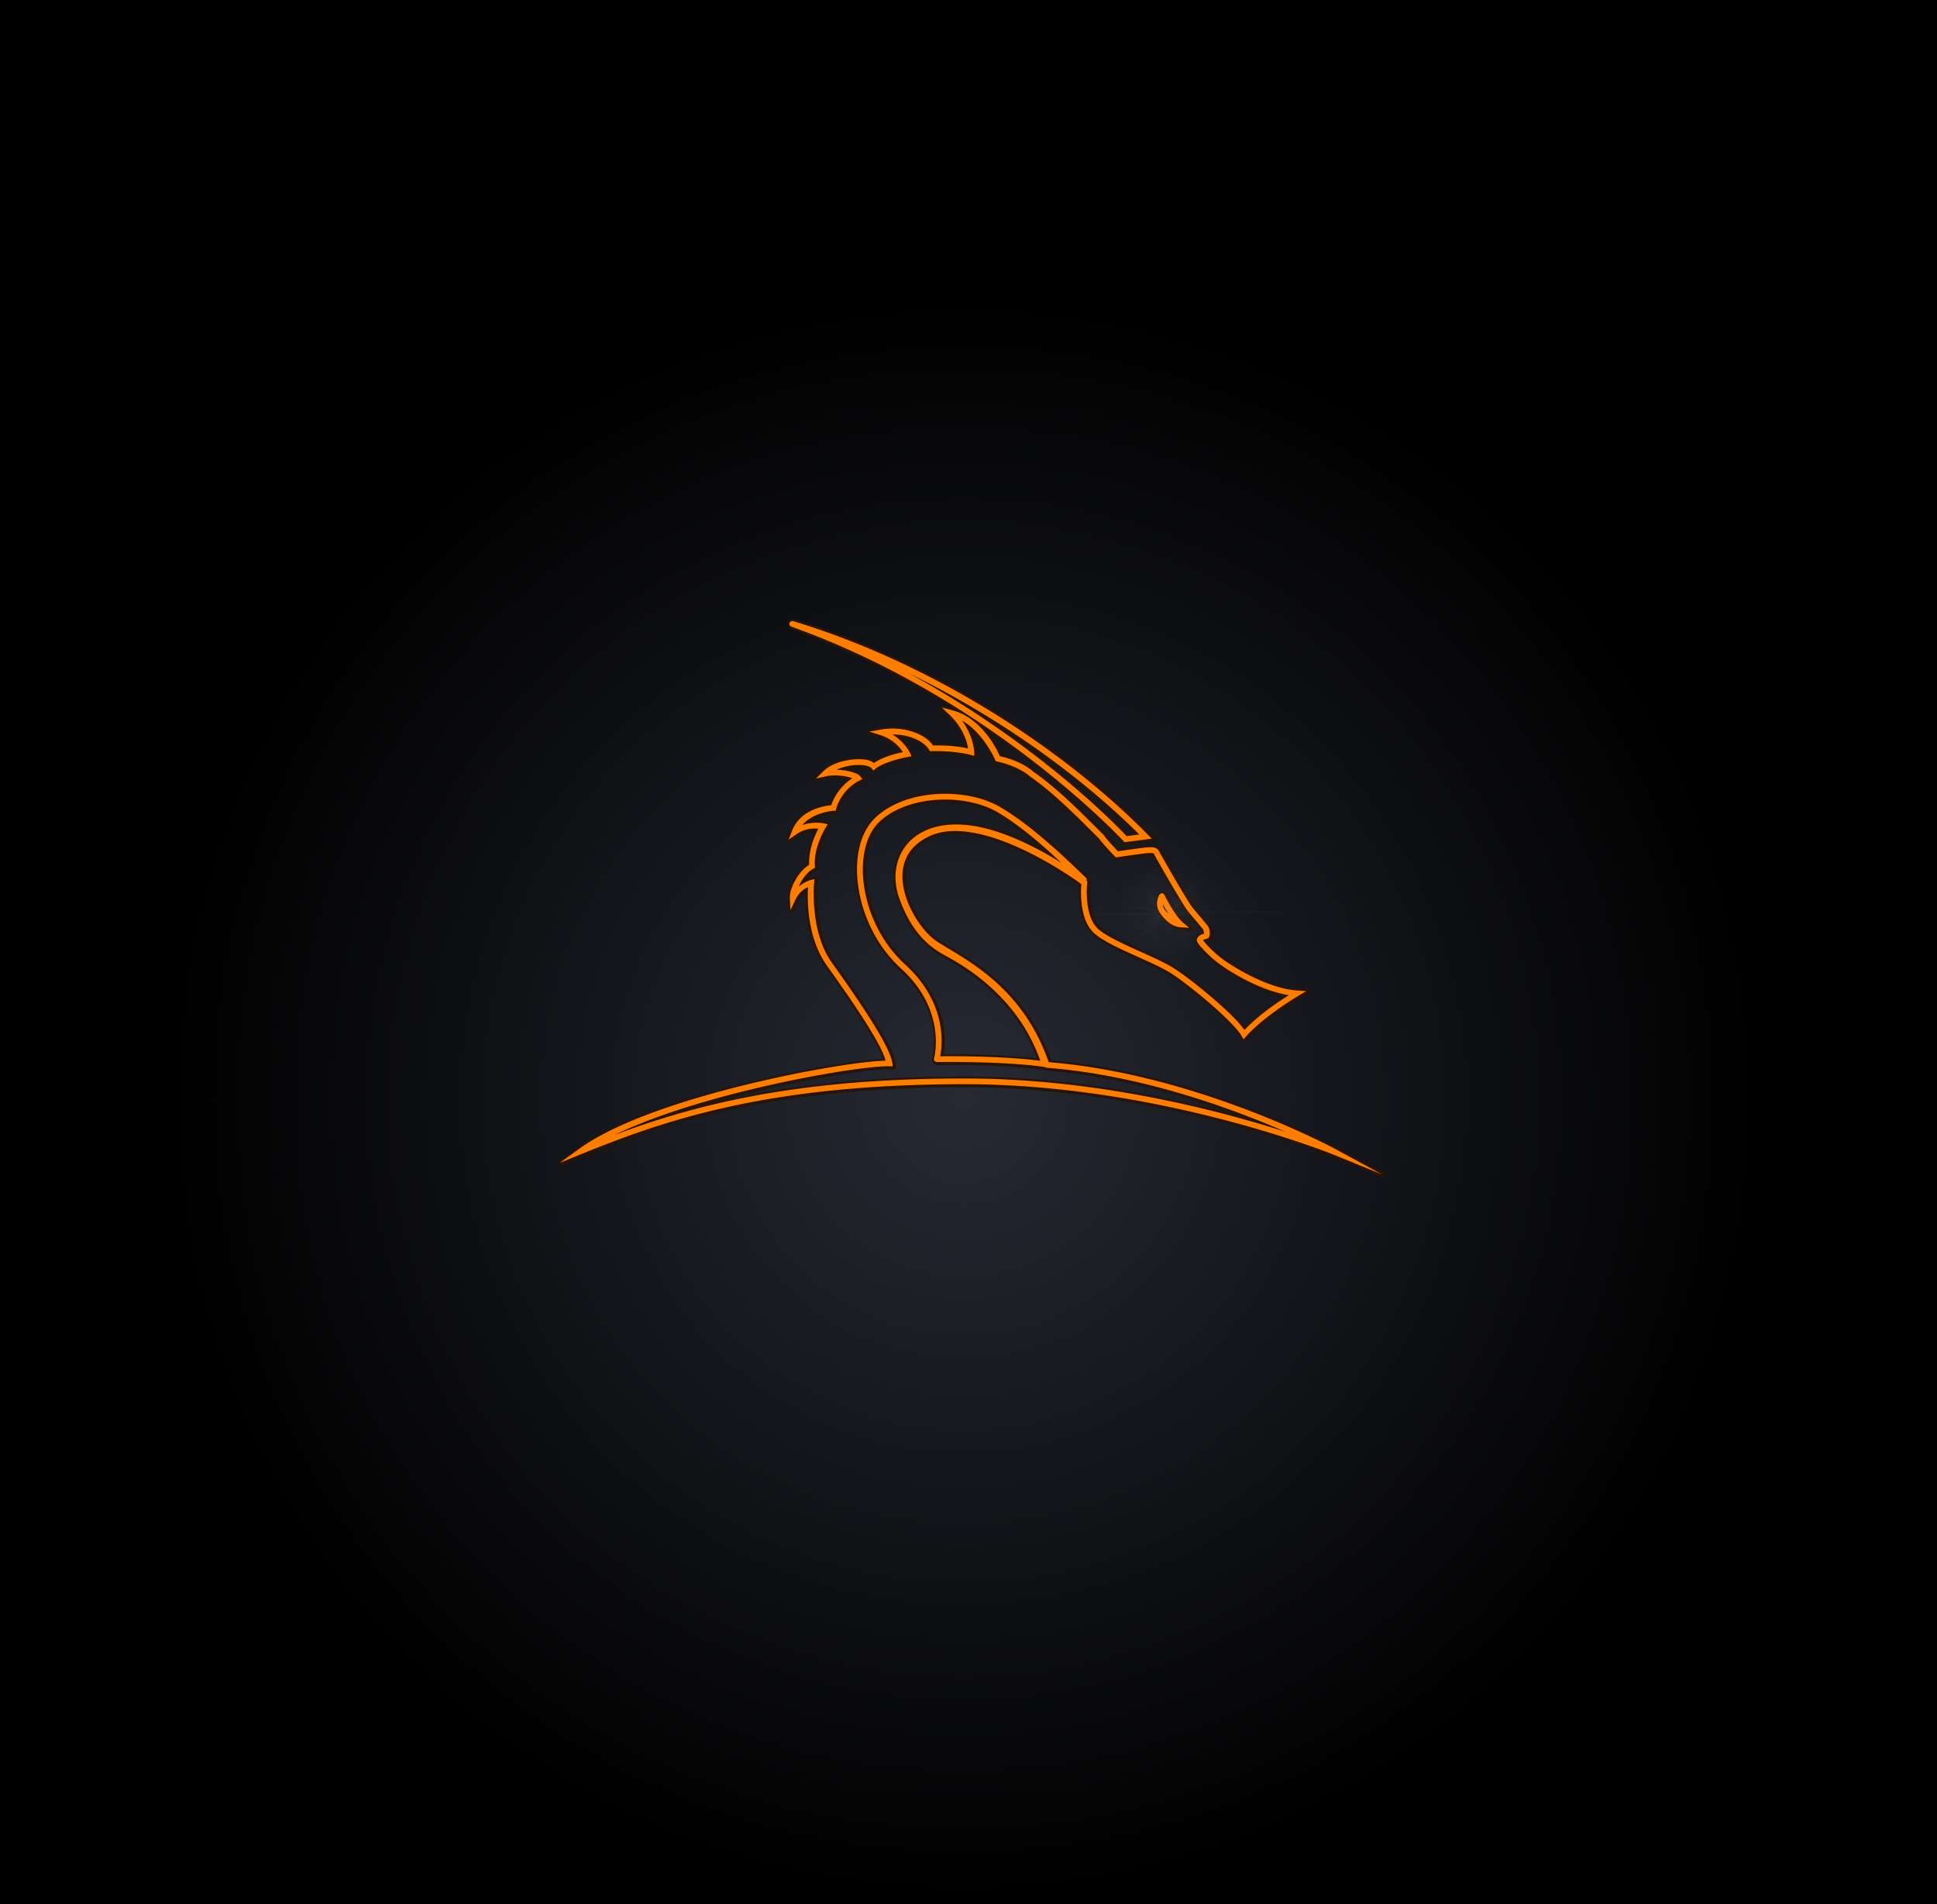 <?xml version="1.0" encoding="UTF-8" standalone="no"?>
<svg
   width="3905.491"
   height="3840"
   version="1.1"
   viewBox="0 0 1033.328 1016"
   id="svg279"
   xml:space="preserve"
   xmlns:xlink="http://www.w3.org/1999/xlink"
   xmlns="http://www.w3.org/2000/svg"
   xmlns:svg="http://www.w3.org/2000/svg"><defs
     id="defs261"><filter
       id="b"
       x="-0.01"
       y="-0.014"
       width="1.021"
       height="1.028"
       color-interpolation-filters="sRGB"><feGaussianBlur
         stdDeviation="6.368"
         id="feGaussianBlur242" /></filter><radialGradient
       id="c"
       cx="-510.25"
       cy="215.294"
       r="508"
       gradientTransform="matrix(0,0.834,-0.838,-5.8654232e-6,738.022,706.567)"
       gradientUnits="userSpaceOnUse"
       fx="-510.25"
       fy="215.294"><stop
         stop-color="#16171c"
         offset="0"
         id="stop245"
         style="stop-color:#272a34;stop-opacity:1" /><stop
         offset="1"
         id="stop247" /></radialGradient><filter
       id="f"
       x="-0.084"
       y="-0.097"
       width="1.167"
       height="1.193"
       color-interpolation-filters="sRGB"><feGaussianBlur
         stdDeviation="2.178"
         id="feGaussianBlur250" /></filter><filter
       id="e"
       x="-0.041"
       y="-0.027"
       width="1.082"
       height="1.054"
       color-interpolation-filters="sRGB"><feGaussianBlur
         stdDeviation="1.507"
         id="feGaussianBlur253" /></filter><radialGradient
       id="d"
       cx="593.1"
       cy="261.72"
       r="23.186"
       gradientTransform="matrix(1.154,0,0,1.154,-62.605,183.58)"
       gradientUnits="userSpaceOnUse"><stop
         stop-color="#fff"
         stop-opacity=".4"
         offset="0"
         id="stop256" /><stop
         stop-color="#fff"
         stop-opacity="0"
         offset="1"
         id="stop258" /></radialGradient><clipPath
       clipPathUnits="userSpaceOnUse"
       id="clipPath48"><path
         d="M 0,120 H 212.4 V 0 H 0 Z"
         id="path46" /></clipPath><clipPath
       clipPathUnits="userSpaceOnUse"
       id="clipPath1969"><g
         id="g1973"><path
           d="M 279.023,235.315 H 568.95 V 399.116 H 279.023 Z"
           id="path1971"
           style="stroke-width:1.365" /></g></clipPath><clipPath
       clipPathUnits="userSpaceOnUse"
       id="clipPath1975"><g
         id="g1979"><path
           d="M 279.023,235.315 H 568.95 V 399.116 H 279.023 Z"
           id="path1977"
           style="stroke-width:1.365" /></g></clipPath><clipPath
       clipPathUnits="userSpaceOnUse"
       id="clipPath1981"><g
         id="g1985"><path
           d="M 279.023,235.315 H 568.95 V 399.116 H 279.023 Z"
           id="path1983"
           style="stroke-width:1.365" /></g></clipPath><clipPath
       clipPathUnits="userSpaceOnUse"
       id="clipPath1987"><g
         id="g1991"><path
           d="M 279.023,235.315 H 568.95 V 399.116 H 279.023 Z"
           id="path1989"
           style="stroke-width:1.365" /></g></clipPath><clipPath
       clipPathUnits="userSpaceOnUse"
       id="clipPath48-3"><path
         d="M 0,120 H 212.4 V 0 H 0 Z"
         id="path46-6" /></clipPath><clipPath
       clipPathUnits="userSpaceOnUse"
       id="clipPath48-6"><path
         d="M 0,120 H 212.4 V 0 H 0 Z"
         id="path46-2" /></clipPath><clipPath
       clipPathUnits="userSpaceOnUse"
       id="clipPath12707"><g
         id="g12711"><path
           d="M 867.658,70.204 H 1591.089 V 478.922 H 867.658 Z"
           id="path12709"
           style="stroke-width:3.406" /></g></clipPath><clipPath
       clipPathUnits="userSpaceOnUse"
       id="clipPath12713"><g
         id="g12717"><path
           d="M 867.658,70.204 H 1591.089 V 478.922 H 867.658 Z"
           id="path12715"
           style="stroke-width:3.406" /></g></clipPath><clipPath
       clipPathUnits="userSpaceOnUse"
       id="clipPath12719"><g
         id="g12723"><path
           d="M 867.658,70.204 H 1591.089 V 478.922 H 867.658 Z"
           id="path12721"
           style="stroke-width:3.406" /></g></clipPath><filter
       style="color-interpolation-filters:sRGB"
       id="filter12884"
       x="-0.023"
       y="-0.033"
       width="1.045"
       height="1.067"><feGaussianBlur
         stdDeviation="4.158"
         id="feGaussianBlur12886" /></filter><radialGradient
       xlink:href="#c"
       id="radialGradient26654"
       gradientUnits="userSpaceOnUse"
       gradientTransform="matrix(0,0.834,-0.838,-5.8654233e-6,738.022,939.521)"
       cx="-510.251"
       cy="180.976"
       fx="-510.251"
       fy="180.976"
       r="508" /></defs><rect
     transform="matrix(0,1,1,0,0,0)"
     x="1.1380212e-05"
     y="9.0311687e-06"
     width="1016"
     height="1033.328"
     fill="url(#c)"
     style="fill:url(#radialGradient26654);stroke-width:1.345;paint-order:fill markers stroke"
     id="rect263" /><path
     id="path12888"
     style="color:#000000;opacity:1;fill:#000000;fill-opacity:1;fill-rule:evenodd;stroke:none;stroke-width:2.646;stroke-linecap:round;stroke-linejoin:round;stroke-miterlimit:100000;-inkscape-stroke:none;filter:url(#filter12884)"
     d="m 423.408,330.315 a 1.323,1.323 0 0 0 -0.02,0.018 c -0.217,-0.007 -0.434,0.009 -0.647,0.044 0.08,6.1e-4 0.16,-0.008 0.241,-5.2e-4 l -0.49,0.045 c 0.082,-0.024 0.166,-0.031 0.25,-0.045 -0.279,-0.002 -0.558,0.024 -0.827,0.103 a 1.323,1.323 0 0 0 -0.422,0.211 c -0.225,0.169 -0.412,0.378 -0.577,0.604 0.059,-0.053 0.112,-0.113 0.175,-0.161 l -0.327,0.367 c 0.044,-0.073 0.102,-0.137 0.152,-0.206 -0.194,0.177 -0.372,0.373 -0.511,0.596 a 1.323,1.323 0 0 0 -0.01,0.084 1.323,1.323 0 0 0 -0.171,0.341 c -0.073,0.272 0.075,0.52 0.082,0.791 a 1.323,1.323 0 0 0 0,0.004 c 3e-4,8.1e-4 0,5.5e-4 0,0.002 0.024,0.796 0.337,1.451 0.932,1.975 0.01,0.02 0.019,0.04 0.029,0.06 a 1.323,1.323 0 0 0 0.735,0.652 c 32.298,11.551 61.169,26.58 85.827,41.912 l -4.649,-1.243 a 1.323,1.323 0 0 0 -1.263,2.228 l 4.252,4.119 c 5.255,5.091 7.526,10.158 8.558,13.752 0.147,0.513 0.27,0.996 0.372,1.445 -2.961,-0.604 -8.032,-1.375 -16.387,-1.299 -2.537,-3.292 -6.43,-5.763 -11.068,-7.284 -5.27,-1.728 -11.457,-2.293 -17.626,-1.199 l -6.078,1.076 a 1.323,1.323 0 0 0 -0.175,2.563 l 5.873,1.897 c 5.373,1.735 8.227,4.74 9.992,7.056 -0.858,0.186 -1.386,0.255 -3.031,0.733 -3.34,0.971 -6.987,2.4 -10.015,4.335 -1.197,-0.736 -2.538,-1.3 -4.101,-1.561 -2.428,-0.404 -5.193,-0.403 -8.053,-0.057 -5.712,0.69 -11.906,2.67 -15.94,6.706 l -3.76,3.764 a 1.323,1.323 0 0 0 1.227,2.224 l 5.191,-1.182 c 2.95,-0.671 6.677,-0.555 9.685,-0.026 0.559,0.098 0.91,0.247 1.411,0.368 -5.848,4.689 -8.481,10.023 -9.386,12.606 -1.816,0.183 -5.336,0.671 -9.382,2.461 -4.531,2.006 -9.411,5.622 -11.851,11.947 l -1.785,4.627 a 1.323,1.323 0 0 0 1.983,1.566 l 4.089,-2.808 c 3.608,-2.478 6.575,-2.75 8.889,-2.702 -1.886,3.948 -4.185,10.208 -4.091,17.235 -2.682,1.839 -5.056,4.471 -6.871,7.561 -2.143,3.649 -3.682,7.639 -3.465,11.343 l 0.353,6.038 a 1.323,1.323 0 0 0 2.519,0.484 l 2.572,-5.474 c 1.327,-2.825 2.822,-4.1 4.239,-4.986 -0.298,7.701 0.056,25.843 10.362,40.301 6.138,8.611 13.778,19.456 20.029,29.276 3.126,4.91 5.905,9.567 7.961,13.519 1.29,2.478 1.923,4.271 2.507,5.983 -5.734,0.24 -13.944,1.122 -25.069,2.923 -13.367,2.165 -29.702,5.376 -46.665,9.498 -33.924,8.242 -70.258,19.949 -90.707,34.73 l -10.315,7.455 a 1.323,1.323 0 0 0 1.273,2.298 l 11.793,-4.787 c 43.852,-17.802 98.643,-37.077 203.518,-37.077 104.542,0 196.851,37.605 196.856,37.608 l 25.503,10.405 a 1.323,1.323 0 0 0 1.134,-2.387 l -24.188,-13.176 c 0,0 -73.527,-40.098 -153.298,-46.756 -14.809,-42.012 -47.937,-56.232 -60.381,-64.689 -5.708,-3.881 -13.804,-14.9 -16.373,-25.886 -1.286,-5.5 -1.274,-10.946 0.604,-15.677 1.881,-4.74 5.569,-8.92 12.425,-12.069 13.204,-6.066 33.387,-0.092 50.152,8.049 15.616,7.584 27.106,15.956 28.713,17.14 -0.132,1.562 -0.332,4.726 0.128,9.241 0.61,5.989 2.32,13.346 7.85,17.835 a 1.323,1.323 0 0 0 0,0.004 c 5.027,4.075 12.726,7.628 20.5,11.139 7.776,3.513 15.648,6.957 20.388,10.04 4.891,3.18 13.257,9.654 20.794,16.197 3.764,3.269 7.361,6.627 10.225,9.557 2.865,2.93 5.019,5.507 5.779,6.877 l 1.046,1.887 a 1.323,1.323 0 0 0 2.142,0.241 l 1.439,-1.606 c 8.405,-9.375 23.364,-18.829 27.52,-21.319 l 4.195,-2.513 a 1.323,1.323 0 0 0 -0.588,-2.453 l -4.876,-0.339 c -15.968,-1.107 -35.7,-13.831 -40.222,-17.405 -2.367,-1.873 -4.815,-4.181 -6.596,-6.076 -0.574,-0.61 -0.922,-1.055 -1.329,-1.543 0.022,-0.01 0.045,-0.021 0.08,-0.04 0.767,-0.166 1.402,-0.514 1.839,-1.058 0.428,-0.533 0.622,-1.11 0.715,-1.473 0.203,-0.789 0.203,-1.532 0.153,-2.212 -0.098,-1.337 -0.386,-2.946 -1.483,-4.354 -1.218,-1.565 -5.372,-6.403 -7.957,-9.491 -0.086,-0.103 -0.619,-0.852 -1.261,-1.838 -0.642,-0.985 -1.454,-2.272 -2.328,-3.703 -1.752,-2.869 -3.867,-6.441 -5.921,-9.962 a 1.323,1.323 0 0 0 0,-5.2e-4 1.323,1.323 0 0 0 0,-5.2e-4 1.323,1.323 0 0 0 0,-5.1e-4 1.323,1.323 0 0 0 0,-5.2e-4 c -2.054,-3.52 -4.047,-6.989 -5.566,-9.659 -0.76,-1.335 -1.4,-2.47 -1.867,-3.308 -0.231,-0.415 -0.432,-0.782 -0.574,-1.044 -0.07,-0.131 -0.127,-0.237 -0.165,-0.309 -0.013,-0.025 -0.021,-0.041 -0.029,-0.058 -2.1e-4,-4.6e-4 2e-4,-0.002 0,-0.002 -8.2e-4,-0.002 0,-0.002 0,-0.004 0,-0.005 -0.01,-0.014 -0.01,-0.018 0,-0.009 -0.01,-0.017 -0.012,-0.022 v -0.006 c -8.1e-4,-0.001 -9.2e-4,-0.002 0,-0.008 0,-0.003 -0.014,-0.024 -0.014,-0.024 0,0 -0.015,0.01 -0.017,0.01 -0.096,-0.192 -0.203,-0.374 -0.319,-0.546 -0.815,-1.205 -2.094,-1.924 -3.377,-2.174 -1.347,-0.263 -2.654,-0.173 -4.113,-0.061 -1.715,0.131 -5.602,0.67 -9.278,1.188 -2.895,0.407 -4.625,0.661 -5.512,0.791 -0.551,-0.58 -1.404,-1.473 -2.842,-3.047 -0.971,-1.063 -1.955,-2.161 -2.69,-3.029 -0.367,-0.433 -0.677,-0.817 -0.871,-1.074 -0.046,-0.061 -0.105,-0.158 -0.161,-0.253 -9.2e-4,-10e-4 0,-0.003 0,-0.004 l -0.019,-0.052 a 1.323,1.323 0 0 0 -0.315,-0.49 l -0.245,-0.241 v -0.002 c -11.293,-11.162 -23.604,-24.028 -37.457,-33.737 a 1.323,1.323 0 0 0 0,-0.002 1.323,1.323 0 0 0 5.2e-4,-5.1e-4 1.323,1.323 0 0 0 0,-5.2e-4 1.323,1.323 0 0 0 -5.2e-4,-5.2e-4 1.323,1.323 0 0 0 0,-5.1e-4 1.323,1.323 0 0 0 0,-5.2e-4 c -0.01,-0.009 -0.023,-0.013 -0.034,-0.022 -0.026,-0.018 -0.05,-0.041 -0.075,-0.059 l 0.01,0.01 c -7.08,-6.074 -15.897,-8.017 -17.875,-8.421 -0.714,-1.645 -3.264,-7.039 -8.051,-12.688 45.434,31.106 72.14,60.014 72.14,60.014 l 0.538,0.586 a 1.323,1.323 0 0 0 1.15,0.417 l 14.513,-1.933 a 1.323,1.323 0 0 0 0.767,-2.238 l -2.156,-2.194 c -43.054,-43.769 -112.69,-90.913 -189.724,-114.222 0.017,0.005 1.5e-4,-0.004 -0.069,-0.024 l -0.018,0.121 a 1.323,1.323 0 0 0 -0.261,-0.175 c -0.038,-0.003 -0.075,0.013 -0.113,0.012 z m 94.493,59.233 c 7.772,6.867 12.12,16.606 12.12,16.606 l -0.01,-0.018 0.317,0.765 a 1.323,1.323 0 0 0 0.973,0.793 l 0.801,0.153 c 0,0 10.579,2.232 16.809,7.626 l 0.046,0.04 a 1.323,1.323 0 0 0 0.126,0.1 l 0.063,0.046 v -0.002 c 13.236,9.229 25.391,21.87 36.789,33.142 0.051,0.099 0.128,0.275 0.357,0.578 0.305,0.404 0.666,0.843 1.074,1.325 0.819,0.966 1.833,2.097 2.829,3.188 1.994,2.183 3.924,4.209 3.924,4.209 l 0.548,0.576 a 1.323,1.323 0 0 0 1.154,0.396 l 0.787,-0.119 v 0.002 c 0,0 3.307,-0.488 6.963,-1.003 3.653,-0.514 7.839,-1.063 8.917,-1.146 1.273,-0.097 2.191,-0.065 2.471,-0.024 0.186,0.362 0.369,0.703 0.742,1.371 0.479,0.859 1.126,2.007 1.891,3.352 1.53,2.69 3.532,6.174 5.598,9.715 2.066,3.541 4.193,7.137 5.978,10.061 1.781,2.917 3.073,5.021 4.085,6.23 2.604,3.111 6.922,8.186 7.764,9.26 -0.027,-0.043 -0.041,-0.058 0.064,0.076 -0.006,-0.008 -0.057,-0.067 -0.064,-0.076 0.011,0.018 0.021,0.03 0.032,0.056 0.036,0.086 0.086,0.221 0.133,0.373 0.042,0.135 0.053,0.258 0.086,0.403 -0.318,0.092 -0.536,0.093 -0.911,0.307 -0.501,0.286 -1.035,0.648 -1.53,1.148 -0.465,0.47 -1.148,1.336 -1.24,2.553 a 1.323,1.323 0 0 0 0,0.026 c -0.072,1.095 0.453,1.968 0.554,2.15 0.239,0.433 0.522,0.842 0.841,1.267 0.642,0.855 1.479,1.82 2.469,2.874 1.981,2.109 4.572,4.552 7.218,6.646 4.759,3.76 20.036,13.855 36.077,17.347 -5.643,3.628 -13.475,9.069 -20.382,16.052 -3.305,-4.37 -8.707,-9.615 -15.057,-15.129 -7.704,-6.689 -16.078,-13.196 -21.428,-16.675 -5.495,-3.573 -13.431,-6.969 -21.15,-10.456 -7.716,-3.486 -15.241,-7.123 -19.25,-10.372 -3.478,-2.825 -5.228,-8.674 -5.767,-13.973 -0.541,-5.313 -0.024,-9.777 -0.024,-9.777 l 0.102,-0.878 a 1.323,1.323 0 0 0 -0.472,-1.164 c -0.029,-0.722 -0.226,-1.427 -0.763,-1.947 a 1.323,1.323 0 0 0 -0.01,-0.008 c -8.2,-7.797 -27.42,-26.898 -45.692,-37.691 v -0.002 c -9.536,-5.634 -22.363,-8.086 -34.963,-7.272 -12.602,0.814 -25.077,4.913 -33.612,13.119 -8.862,8.52 -11.625,23.258 -9.236,38.666 2.39,15.411 10.054,31.748 23.209,43.743 24.207,22.071 17.12,46.523 17.12,46.523 a 1.323,1.323 0 0 0 0,0.008 c -0.497,1.806 0.933,3.65 2.806,3.617 0,0 34.895,-0.569 57.025,2.591 0.12,0.017 0.242,0.008 0.363,0.01 0.02,0.009 0.04,0.018 0.06,0.026 0,0.003 0.01,0.005 0.01,0.008 a 1.323,1.323 0 0 0 0.859,0.409 c 38.099,2.929 74.894,13.784 102.861,24.252 -36.886,-10.187 -89.209,-21.173 -146.602,-21.173 -54.363,0 -95.504,5.214 -128.697,12.703 -2.213,0.499 -4.391,1.008 -6.534,1.527 7.004,-1.995 14.051,-3.879 21.018,-5.572 16.807,-4.083 33.017,-7.273 46.228,-9.412 13.209,-2.139 23.595,-3.208 28.04,-3.126 l 1.822,0.034 a 1.323,1.323 0 0 0 1.333,-1.524 l -0.277,-1.804 c -0.469,-3.051 -2.021,-6.586 -4.197,-10.767 -2.18,-4.188 -5.03,-8.956 -8.21,-13.952 -6.36,-9.992 -14.041,-20.89 -20.195,-29.523 -11.38,-15.965 -9.139,-41.418 -9.139,-41.418 v 0.008 l 0.213,-2.122 a 1.323,1.323 0 0 0 -1.606,-1.423 l -2.08,0.468 a 1.323,1.323 0 0 0 -0.084,0.022 c 0,0 -0.208,0.066 -0.561,0.198 -0.352,0.132 -0.848,0.33 -1.422,0.593 1.522,-1.998 3.169,-3.745 4.418,-4.382 l 0.904,-0.463 a 1.323,1.323 0 0 0 0.718,-1.269 l -0.07,-1.012 c -0.653,-9.496 5.486,-19.564 5.496,-19.581 v -0.008 -0.002 l 1.168,-1.838 a 1.323,1.323 0 0 0 -0.827,-2 l -2.134,-0.479 a 1.323,1.323 0 0 0 -0.01,-0.002 c 0,0 -2.245,-0.444 -5.452,-0.283 -0.458,0.023 -0.936,0.059 -1.429,0.11 5.392,-3.387 11.916,-3.931 11.925,-3.932 l 1.144,-0.054 a 1.323,1.323 0 0 0 1.226,-1.016 l 0.267,-1.126 a 1.323,1.323 0 0 0 0,-5.2e-4 1.323,1.323 0 0 0 0,-5.2e-4 1.323,1.323 0 0 0 0,-5.1e-4 1.323,1.323 0 0 0 0,-5.2e-4 c 0,0 2.105,-9.008 11.596,-14.039 l 1.664,-0.879 a 1.323,1.323 0 0 0 0.403,-2.011 l -1.194,-1.453 c -0.988,-1.201 -2.269,-1.732 -3.579,-2.224 -1.08,-0.406 -2.419,-0.706 -3.772,-0.992 0.753,-0.157 1.506,-0.36 2.252,-0.451 2.409,-0.291 4.723,-0.262 6.429,0.022 0.834,0.139 1.519,0.359 2.001,0.574 0.482,0.215 0.77,0.495 0.699,0.405 l 0.969,1.226 a 1.323,1.323 0 0 0 1.875,0.205 l 1.21,-0.989 c 1.879,-1.535 6.232,-3.283 9.896,-4.348 3.679,-1.069 6.724,-1.628 6.726,-1.628 l 1.927,-0.352 a 1.323,1.323 0 0 0 0.97,-1.843 l -0.801,-1.787 a 1.323,1.323 0 0 0 -0.01,-0.018 c 0,0 -1.942,-3.892 -6.255,-7.646 1.798,0.235 3.533,0.578 5.112,1.096 4.342,1.424 7.654,3.843 9.031,6.136 l 0.458,0.765 a 1.323,1.323 0 0 0 1.168,0.643 l 0.895,-0.022 c 12.563,-0.307 20.358,1.909 20.358,1.909 l 1.972,0.556 a 1.323,1.323 0 0 0 1.682,-1.287 l -0.021,-2.051 a 1.323,1.323 0 0 0 0,-0.02 c 0,0 -0.271,-5.311 -3.511,-11.944 z m 19.077,0.769 c 26.462,17.203 49.669,35.959 68.28,54.259 l -3.366,0.449 c -0.229,-0.246 -0.794,-0.845 -1.685,-1.76 -6.236,-6.407 -28.444,-28.309 -63.23,-52.948 z m -32.361,37.879 c 10.156,0.017 20.157,2.387 27.331,6.626 8.506,5.024 16.493,11.582 23.979,18.146 -11.57,-6.16 -25.659,-12.322 -39.363,-13.768 -15.541,-1.643 -27.111,3.002 -33.648,11.082 -6.536,8.077 -7.847,19.255 -4.029,29.83 6.883,19.073 16.737,26.573 24.7,30.97 7.516,4.152 37.038,19.747 49.742,53.715 -20.761,-2.416 -45.521,-2.252 -49.943,-2.194 1.126,-6.69 2.87,-28.478 -19.282,-48.676 -12.055,-10.991 -19.215,-26.216 -21.413,-40.393 -2.198,-14.174 0.705,-27.086 7.551,-33.668 7.19,-6.912 18.426,-10.785 30.021,-11.534 1.449,-0.094 2.903,-0.138 4.354,-0.135 z m 86.185,17.758 h 0.002 a 1.323,1.323 0 0 1 0.002,0.008 c 5.7e-4,0.004 -1.1e-4,0.005 0.007,0.02 0.01,0.025 0.016,0.059 0.025,0.133 0,0.037 0.012,0.16 0.012,0.159 0,-2.5e-4 -0.01,0.081 -0.02,0.159 a 1.323,1.323 0 0 1 -0.011,0.091 c -0.006,0.049 -0.015,0.113 -0.015,0.113 1e-4,-1.7e-4 -0.152,0.347 -0.151,0.347 0,-1e-5 -0.04,0.04 -0.05,0.05 a 1.323,1.323 0 0 0 0.216,-0.51 c 0.005,-0.039 0.006,-0.046 0.011,-0.091 a 1.323,1.323 0 0 0 -0.025,-0.471 c -2.3e-4,-0.002 -0.003,-0.005 -0.003,-0.008 z m -0.496,1.379 c -10e-4,10e-4 -0.003,0.003 -0.005,0.005 -5.6e-4,-6.8e-4 -9.9e-4,-0.001 -0.002,-0.002 a 1.323,1.323 0 0 0 0.006,-0.003 z m 29.319,6.688 c -0.31,0.176 -0.892,0.508 -0.892,0.508 v -0.002 -0.002 c -0.045,-0.095 -0.118,-0.171 -0.172,-0.26 z m 0.537,21.585 c -0.186,0.004 -0.373,0.026 -0.558,0.066 a 1.323,1.323 0 0 0 -0.376,0.14 c -0.151,0.086 -0.294,0.185 -0.426,0.297 l 0.067,-0.012 c -0.345,0.161 -0.672,0.365 -0.929,0.648 a 1.323,1.323 0 0 0 -0.149,0.199 c 0,0 -3.526,5.894 0.45,11.395 3.222,4.469 7.144,7.701 11.808,8.015 l 4.645,0.313 a 1.323,1.323 0 0 0 0.947,-2.328 l -3.549,-3.017 c -1.647,-1.4 -4.247,-5.09 -6.114,-8.248 -1.874,-3.17 -3.195,-5.869 -3.195,-5.869 a 1.323,1.323 0 0 0 -0.128,-0.112 c -0.214,-0.396 -0.489,-0.757 -0.861,-1.014 a 1.323,1.323 0 0 0 -0.042,-0.028 c -0.478,-0.305 -1.032,-0.456 -1.591,-0.445 z m -0.582,0.375 a 1.323,1.323 0 0 0 -0.98,0.47 l 0.325,-0.363 z m 23.192,25.654 a 1.323,1.323 0 0 0 0.402,0.408 l -0.067,0.384 v -0.002 c 4.1e-4,2e-4 -0.229,-0.16 -0.229,-0.16 3.1e-4,2.3e-4 -0.269,-0.319 -0.269,-0.319 5e-5,1.1e-4 -0.038,-0.11 -0.075,-0.215 10e-4,-7.7e-4 0.002,-0.001 0.003,-0.002 0.071,-0.041 0.154,-0.059 0.234,-0.095 z" /><path
     id="path12871"
     style="color:#000000;opacity:0.4;fill:#fd7d00;fill-rule:evenodd;stroke:none;stroke-width:2.646;stroke-linecap:round;stroke-linejoin:round;stroke-miterlimit:100000;-inkscape-stroke:none;filter:url(#filter12884)"
     d="m 423.408,330.315 a 1.323,1.323 0 0 0 -0.02,0.018 c -0.217,-0.007 -0.434,0.009 -0.647,0.044 0.08,6.1e-4 0.16,-0.008 0.241,-5.2e-4 l -0.49,0.045 c 0.082,-0.024 0.166,-0.031 0.25,-0.045 -0.279,-0.002 -0.558,0.024 -0.827,0.103 a 1.323,1.323 0 0 0 -0.422,0.211 c -0.225,0.169 -0.412,0.378 -0.577,0.604 0.059,-0.053 0.112,-0.113 0.175,-0.161 l -0.327,0.367 c 0.044,-0.073 0.102,-0.137 0.152,-0.206 -0.194,0.177 -0.372,0.373 -0.511,0.596 a 1.323,1.323 0 0 0 -0.01,0.084 1.323,1.323 0 0 0 -0.171,0.341 c -0.073,0.272 0.075,0.52 0.082,0.791 a 1.323,1.323 0 0 0 0,0.004 c 3e-4,8.1e-4 0,5.5e-4 0,0.002 0.024,0.796 0.337,1.451 0.932,1.975 0.01,0.02 0.019,0.04 0.029,0.06 a 1.323,1.323 0 0 0 0.735,0.652 c 32.298,11.551 61.169,26.58 85.827,41.912 l -4.649,-1.243 a 1.323,1.323 0 0 0 -1.263,2.228 l 4.252,4.119 c 5.255,5.091 7.526,10.158 8.558,13.752 0.147,0.513 0.27,0.996 0.372,1.445 -2.961,-0.604 -8.032,-1.375 -16.387,-1.299 -2.537,-3.292 -6.43,-5.763 -11.068,-7.284 -5.27,-1.728 -11.457,-2.293 -17.626,-1.199 l -6.078,1.076 a 1.323,1.323 0 0 0 -0.175,2.563 l 5.873,1.897 c 5.373,1.735 8.227,4.74 9.992,7.056 -0.858,0.186 -1.386,0.255 -3.031,0.733 -3.34,0.971 -6.987,2.4 -10.015,4.335 -1.197,-0.736 -2.538,-1.3 -4.101,-1.561 -2.428,-0.404 -5.193,-0.403 -8.053,-0.057 -5.712,0.69 -11.906,2.67 -15.94,6.706 l -3.76,3.764 a 1.323,1.323 0 0 0 1.227,2.224 l 5.191,-1.182 c 2.95,-0.671 6.677,-0.555 9.685,-0.026 0.559,0.098 0.91,0.247 1.411,0.368 -5.848,4.689 -8.481,10.023 -9.386,12.606 -1.816,0.183 -5.336,0.671 -9.382,2.461 -4.531,2.006 -9.411,5.622 -11.851,11.947 l -1.785,4.627 a 1.323,1.323 0 0 0 1.983,1.566 l 4.089,-2.808 c 3.608,-2.478 6.575,-2.75 8.889,-2.702 -1.886,3.948 -4.185,10.208 -4.091,17.235 -2.682,1.839 -5.056,4.471 -6.871,7.561 -2.143,3.649 -3.682,7.639 -3.465,11.343 l 0.353,6.038 a 1.323,1.323 0 0 0 2.519,0.484 l 2.572,-5.474 c 1.327,-2.825 2.822,-4.1 4.239,-4.986 -0.298,7.701 0.056,25.843 10.362,40.301 6.138,8.611 13.778,19.456 20.029,29.276 3.126,4.91 5.905,9.567 7.961,13.519 1.29,2.478 1.923,4.271 2.507,5.983 -5.734,0.24 -13.944,1.122 -25.069,2.923 -13.367,2.165 -29.702,5.376 -46.665,9.498 -33.924,8.242 -70.258,19.949 -90.707,34.73 l -10.315,7.455 a 1.323,1.323 0 0 0 1.273,2.298 l 11.793,-4.787 c 43.852,-17.802 98.643,-37.077 203.518,-37.077 104.542,0 196.851,37.605 196.856,37.608 l 25.503,10.405 a 1.323,1.323 0 0 0 1.134,-2.387 l -24.188,-13.176 c 0,0 -73.527,-40.098 -153.298,-46.756 -14.809,-42.012 -47.937,-56.232 -60.381,-64.689 -5.708,-3.881 -13.804,-14.9 -16.373,-25.886 -1.286,-5.5 -1.274,-10.946 0.604,-15.677 1.881,-4.74 5.569,-8.92 12.425,-12.069 13.204,-6.066 33.387,-0.092 50.152,8.049 15.616,7.584 27.106,15.956 28.713,17.14 -0.132,1.562 -0.332,4.726 0.128,9.241 0.61,5.989 2.32,13.346 7.85,17.835 a 1.323,1.323 0 0 0 0,0.004 c 5.027,4.075 12.726,7.628 20.5,11.139 7.776,3.513 15.648,6.957 20.388,10.04 4.891,3.18 13.257,9.654 20.794,16.197 3.764,3.269 7.361,6.627 10.225,9.557 2.865,2.93 5.019,5.507 5.779,6.877 l 1.046,1.887 a 1.323,1.323 0 0 0 2.142,0.241 l 1.439,-1.606 c 8.405,-9.375 23.364,-18.829 27.52,-21.319 l 4.195,-2.513 a 1.323,1.323 0 0 0 -0.588,-2.453 l -4.876,-0.339 c -15.968,-1.107 -35.7,-13.831 -40.222,-17.405 -2.367,-1.873 -4.815,-4.181 -6.596,-6.076 -0.574,-0.61 -0.922,-1.055 -1.329,-1.543 0.022,-0.01 0.045,-0.021 0.08,-0.04 0.767,-0.166 1.402,-0.514 1.839,-1.058 0.428,-0.533 0.622,-1.11 0.715,-1.473 0.203,-0.789 0.203,-1.532 0.153,-2.212 -0.098,-1.337 -0.386,-2.946 -1.483,-4.354 -1.218,-1.565 -5.372,-6.403 -7.957,-9.491 -0.086,-0.103 -0.619,-0.852 -1.261,-1.838 -0.642,-0.985 -1.454,-2.272 -2.328,-3.703 -1.752,-2.869 -3.867,-6.441 -5.921,-9.962 a 1.323,1.323 0 0 0 0,-5.2e-4 1.323,1.323 0 0 0 0,-5.2e-4 1.323,1.323 0 0 0 0,-5.1e-4 1.323,1.323 0 0 0 0,-5.2e-4 c -2.054,-3.52 -4.047,-6.989 -5.566,-9.659 -0.76,-1.335 -1.4,-2.47 -1.867,-3.308 -0.231,-0.415 -0.432,-0.782 -0.574,-1.044 -0.07,-0.131 -0.127,-0.237 -0.165,-0.309 -0.013,-0.025 -0.021,-0.041 -0.029,-0.058 -2.1e-4,-4.6e-4 2e-4,-0.002 0,-0.002 -8.2e-4,-0.002 0,-0.002 0,-0.004 0,-0.005 -0.01,-0.014 -0.01,-0.018 0,-0.009 -0.01,-0.017 -0.012,-0.022 v -0.006 c -8.1e-4,-0.001 -9.2e-4,-0.002 0,-0.008 0,-0.003 -0.014,-0.024 -0.014,-0.024 0,0 -0.015,0.01 -0.017,0.01 -0.096,-0.192 -0.203,-0.374 -0.319,-0.546 -0.815,-1.205 -2.094,-1.924 -3.377,-2.174 -1.347,-0.263 -2.654,-0.173 -4.113,-0.061 -1.715,0.131 -5.602,0.67 -9.278,1.188 -2.895,0.407 -4.625,0.661 -5.512,0.791 -0.551,-0.58 -1.404,-1.473 -2.842,-3.047 -0.971,-1.063 -1.955,-2.161 -2.69,-3.029 -0.367,-0.433 -0.677,-0.817 -0.871,-1.074 -0.046,-0.061 -0.105,-0.158 -0.161,-0.253 -9.2e-4,-10e-4 0,-0.003 0,-0.004 l -0.019,-0.052 a 1.323,1.323 0 0 0 -0.315,-0.49 l -0.245,-0.241 v -0.002 c -11.293,-11.162 -23.604,-24.028 -37.457,-33.737 a 1.323,1.323 0 0 0 0,-0.002 1.323,1.323 0 0 0 5.2e-4,-5.1e-4 1.323,1.323 0 0 0 0,-5.2e-4 1.323,1.323 0 0 0 -5.2e-4,-5.2e-4 1.323,1.323 0 0 0 0,-5.1e-4 1.323,1.323 0 0 0 0,-5.2e-4 c -0.01,-0.009 -0.023,-0.013 -0.034,-0.022 -0.026,-0.018 -0.05,-0.041 -0.075,-0.059 l 0.01,0.01 c -7.08,-6.074 -15.897,-8.017 -17.875,-8.421 -0.714,-1.645 -3.264,-7.039 -8.051,-12.688 45.434,31.106 72.14,60.014 72.14,60.014 l 0.538,0.586 a 1.323,1.323 0 0 0 1.15,0.417 l 14.513,-1.933 a 1.323,1.323 0 0 0 0.767,-2.238 l -2.156,-2.194 c -43.054,-43.769 -112.69,-90.913 -189.724,-114.222 0.017,0.005 1.5e-4,-0.004 -0.069,-0.024 l -0.018,0.121 a 1.323,1.323 0 0 0 -0.261,-0.175 c -0.038,-0.003 -0.075,0.013 -0.113,0.012 z m 94.493,59.233 c 7.772,6.867 12.12,16.606 12.12,16.606 l -0.01,-0.018 0.317,0.765 a 1.323,1.323 0 0 0 0.973,0.793 l 0.801,0.153 c 0,0 10.579,2.232 16.809,7.626 l 0.046,0.04 a 1.323,1.323 0 0 0 0.126,0.1 l 0.063,0.046 v -0.002 c 13.236,9.229 25.391,21.87 36.789,33.142 0.051,0.099 0.128,0.275 0.357,0.578 0.305,0.404 0.666,0.843 1.074,1.325 0.819,0.966 1.833,2.097 2.829,3.188 1.994,2.183 3.924,4.209 3.924,4.209 l 0.548,0.576 a 1.323,1.323 0 0 0 1.154,0.396 l 0.787,-0.119 v 0.002 c 0,0 3.307,-0.488 6.963,-1.003 3.653,-0.514 7.839,-1.063 8.917,-1.146 1.273,-0.097 2.191,-0.065 2.471,-0.024 0.186,0.362 0.369,0.703 0.742,1.371 0.479,0.859 1.126,2.007 1.891,3.352 1.53,2.69 3.532,6.174 5.598,9.715 2.066,3.541 4.193,7.137 5.978,10.061 1.781,2.917 3.073,5.021 4.085,6.23 2.604,3.111 6.922,8.186 7.764,9.26 -0.027,-0.043 -0.041,-0.058 0.064,0.076 -0.006,-0.008 -0.057,-0.067 -0.064,-0.076 0.011,0.018 0.021,0.03 0.032,0.056 0.036,0.086 0.086,0.221 0.133,0.373 0.042,0.135 0.053,0.258 0.086,0.403 -0.318,0.092 -0.536,0.093 -0.911,0.307 -0.501,0.286 -1.035,0.648 -1.53,1.148 -0.465,0.47 -1.148,1.336 -1.24,2.553 a 1.323,1.323 0 0 0 0,0.026 c -0.072,1.095 0.453,1.968 0.554,2.15 0.239,0.433 0.522,0.842 0.841,1.267 0.642,0.855 1.479,1.82 2.469,2.874 1.981,2.109 4.572,4.552 7.218,6.646 4.759,3.76 20.036,13.855 36.077,17.347 -5.643,3.628 -13.475,9.069 -20.382,16.052 -3.305,-4.37 -8.707,-9.615 -15.057,-15.129 -7.704,-6.689 -16.078,-13.196 -21.428,-16.675 -5.495,-3.573 -13.431,-6.969 -21.15,-10.456 -7.716,-3.486 -15.241,-7.123 -19.25,-10.372 -3.478,-2.825 -5.228,-8.674 -5.767,-13.973 -0.541,-5.313 -0.024,-9.777 -0.024,-9.777 l 0.102,-0.878 a 1.323,1.323 0 0 0 -0.472,-1.164 c -0.029,-0.722 -0.226,-1.427 -0.763,-1.947 a 1.323,1.323 0 0 0 -0.01,-0.008 c -8.2,-7.797 -27.42,-26.898 -45.692,-37.691 v -0.002 c -9.536,-5.634 -22.363,-8.086 -34.963,-7.272 -12.602,0.814 -25.077,4.913 -33.612,13.119 -8.862,8.52 -11.625,23.258 -9.236,38.666 2.39,15.411 10.054,31.748 23.209,43.743 24.207,22.071 17.12,46.523 17.12,46.523 a 1.323,1.323 0 0 0 0,0.008 c -0.497,1.806 0.933,3.65 2.806,3.617 0,0 34.895,-0.569 57.025,2.591 0.12,0.017 0.242,0.008 0.363,0.01 0.02,0.009 0.04,0.018 0.06,0.026 0,0.003 0.01,0.005 0.01,0.008 a 1.323,1.323 0 0 0 0.859,0.409 c 38.099,2.929 74.894,13.784 102.861,24.252 -36.886,-10.187 -89.209,-21.173 -146.602,-21.173 -54.363,0 -95.504,5.214 -128.697,12.703 -2.213,0.499 -4.391,1.008 -6.534,1.527 7.004,-1.995 14.051,-3.879 21.018,-5.572 16.807,-4.083 33.017,-7.273 46.228,-9.412 13.209,-2.139 23.595,-3.208 28.04,-3.126 l 1.822,0.034 a 1.323,1.323 0 0 0 1.333,-1.524 l -0.277,-1.804 c -0.469,-3.051 -2.021,-6.586 -4.197,-10.767 -2.18,-4.188 -5.03,-8.956 -8.21,-13.952 -6.36,-9.992 -14.041,-20.89 -20.195,-29.523 -11.38,-15.965 -9.139,-41.418 -9.139,-41.418 v 0.008 l 0.213,-2.122 a 1.323,1.323 0 0 0 -1.606,-1.423 l -2.08,0.468 a 1.323,1.323 0 0 0 -0.084,0.022 c 0,0 -0.208,0.066 -0.561,0.198 -0.352,0.132 -0.848,0.33 -1.422,0.593 1.522,-1.998 3.169,-3.745 4.418,-4.382 l 0.904,-0.463 a 1.323,1.323 0 0 0 0.718,-1.269 l -0.07,-1.012 c -0.653,-9.496 5.486,-19.564 5.496,-19.581 v -0.008 -0.002 l 1.168,-1.838 a 1.323,1.323 0 0 0 -0.827,-2 l -2.134,-0.479 a 1.323,1.323 0 0 0 -0.01,-0.002 c 0,0 -2.245,-0.444 -5.452,-0.283 -0.458,0.023 -0.936,0.059 -1.429,0.11 5.392,-3.387 11.916,-3.931 11.925,-3.932 l 1.144,-0.054 a 1.323,1.323 0 0 0 1.226,-1.016 l 0.267,-1.126 a 1.323,1.323 0 0 0 0,-5.2e-4 1.323,1.323 0 0 0 0,-5.2e-4 1.323,1.323 0 0 0 0,-5.1e-4 1.323,1.323 0 0 0 0,-5.2e-4 c 0,0 2.105,-9.008 11.596,-14.039 l 1.664,-0.879 a 1.323,1.323 0 0 0 0.403,-2.011 l -1.194,-1.453 c -0.988,-1.201 -2.269,-1.732 -3.579,-2.224 -1.08,-0.406 -2.419,-0.706 -3.772,-0.992 0.753,-0.157 1.506,-0.36 2.252,-0.451 2.409,-0.291 4.723,-0.262 6.429,0.022 0.834,0.139 1.519,0.359 2.001,0.574 0.482,0.215 0.77,0.495 0.699,0.405 l 0.969,1.226 a 1.323,1.323 0 0 0 1.875,0.205 l 1.21,-0.989 c 1.879,-1.535 6.232,-3.283 9.896,-4.348 3.679,-1.069 6.724,-1.628 6.726,-1.628 l 1.927,-0.352 a 1.323,1.323 0 0 0 0.97,-1.843 l -0.801,-1.787 a 1.323,1.323 0 0 0 -0.01,-0.018 c 0,0 -1.942,-3.892 -6.255,-7.646 1.798,0.235 3.533,0.578 5.112,1.096 4.342,1.424 7.654,3.843 9.031,6.136 l 0.458,0.765 a 1.323,1.323 0 0 0 1.168,0.643 l 0.895,-0.022 c 12.563,-0.307 20.358,1.909 20.358,1.909 l 1.972,0.556 a 1.323,1.323 0 0 0 1.682,-1.287 l -0.021,-2.051 a 1.323,1.323 0 0 0 0,-0.02 c 0,0 -0.271,-5.311 -3.511,-11.944 z m 19.077,0.769 c 26.462,17.203 49.669,35.959 68.28,54.259 l -3.366,0.449 c -0.229,-0.246 -0.794,-0.845 -1.685,-1.76 -6.236,-6.407 -28.444,-28.309 -63.23,-52.948 z m -32.361,37.879 c 10.156,0.017 20.157,2.387 27.331,6.626 8.506,5.024 16.493,11.582 23.979,18.146 -11.57,-6.16 -25.659,-12.322 -39.363,-13.768 -15.541,-1.643 -27.111,3.002 -33.648,11.082 -6.536,8.077 -7.847,19.255 -4.029,29.83 6.883,19.073 16.737,26.573 24.7,30.97 7.516,4.152 37.038,19.747 49.742,53.715 -20.761,-2.416 -45.521,-2.252 -49.943,-2.194 1.126,-6.69 2.87,-28.478 -19.282,-48.676 -12.055,-10.991 -19.215,-26.216 -21.413,-40.393 -2.198,-14.174 0.705,-27.086 7.551,-33.668 7.19,-6.912 18.426,-10.785 30.021,-11.534 1.449,-0.094 2.903,-0.138 4.354,-0.135 z m 86.185,17.758 h 0.002 a 1.323,1.323 0 0 1 0.002,0.008 c 5.7e-4,0.004 -1.1e-4,0.005 0.007,0.02 0.01,0.025 0.016,0.059 0.025,0.133 0,0.037 0.012,0.16 0.012,0.159 0,-2.5e-4 -0.01,0.081 -0.02,0.159 a 1.323,1.323 0 0 1 -0.011,0.091 c -0.006,0.049 -0.015,0.113 -0.015,0.113 1e-4,-1.7e-4 -0.152,0.347 -0.151,0.347 0,-1e-5 -0.04,0.04 -0.05,0.05 a 1.323,1.323 0 0 0 0.216,-0.51 c 0.005,-0.039 0.006,-0.046 0.011,-0.091 a 1.323,1.323 0 0 0 -0.025,-0.471 c -2.3e-4,-0.002 -0.003,-0.005 -0.003,-0.008 z m -0.496,1.379 c -10e-4,10e-4 -0.003,0.003 -0.005,0.005 -5.6e-4,-6.8e-4 -9.9e-4,-0.001 -0.002,-0.002 a 1.323,1.323 0 0 0 0.006,-0.003 z m 29.319,6.688 c -0.31,0.176 -0.892,0.508 -0.892,0.508 v -0.002 -0.002 c -0.045,-0.095 -0.118,-0.171 -0.172,-0.26 z m 0.537,21.585 c -0.186,0.004 -0.373,0.026 -0.558,0.066 a 1.323,1.323 0 0 0 -0.376,0.14 c -0.151,0.086 -0.294,0.185 -0.426,0.297 l 0.067,-0.012 c -0.345,0.161 -0.672,0.365 -0.929,0.648 a 1.323,1.323 0 0 0 -0.149,0.199 c 0,0 -3.526,5.894 0.45,11.395 3.222,4.469 7.144,7.701 11.808,8.015 l 4.645,0.313 a 1.323,1.323 0 0 0 0.947,-2.328 l -3.549,-3.017 c -1.647,-1.4 -4.247,-5.09 -6.114,-8.248 -1.874,-3.17 -3.195,-5.869 -3.195,-5.869 a 1.323,1.323 0 0 0 -0.128,-0.112 c -0.214,-0.396 -0.489,-0.757 -0.861,-1.014 a 1.323,1.323 0 0 0 -0.042,-0.028 c -0.478,-0.305 -1.032,-0.456 -1.591,-0.445 z m -0.582,0.375 a 1.323,1.323 0 0 0 -0.98,0.47 l 0.325,-0.363 z m 23.192,25.654 a 1.323,1.323 0 0 0 0.402,0.408 l -0.067,0.384 v -0.002 c 4.1e-4,2e-4 -0.229,-0.16 -0.229,-0.16 3.1e-4,2.3e-4 -0.269,-0.319 -0.269,-0.319 5e-5,1.1e-4 -0.038,-0.11 -0.075,-0.215 10e-4,-7.7e-4 0.002,-0.001 0.003,-0.002 0.071,-0.041 0.154,-0.059 0.234,-0.095 z" /><g
     id="g12729"
     transform="matrix(1.02,0,0,1.02,-737.162,244.437)"><path
       id="path58-6"
       style="color:#000000;fill:#fd7d00;fill-rule:evenodd;stroke-linecap:round;stroke-miterlimit:100000;-inkscape-stroke:none"
       d="m 1137.486,85.281 a 1.505,1.505 0 0 0 -0.543,0.055 1.505,1.505 0 0 0 -0.563,0.055 1.505,1.505 0 0 0 -0.385,0.426 1.505,1.505 0 0 0 -0.361,0.398 1.505,1.505 0 0 0 0.012,0.027 1.505,1.505 0 0 0 -0.035,0.043 1.505,1.505 0 0 0 0.906,1.797 1.505,1.505 0 0 0 0.027,0.057 c 104.916,37.524 173.766,112.252 173.766,112.252 l 0.529,0.576 14.225,-1.895 -2.113,-2.148 c -42.024,-42.731 -110.147,-88.851 -185.393,-111.619 -0.024,-0.007 -0.048,-0.016 -0.072,-0.023 z m 60.439,27.242 c 48.465,23.555 90.88,54.656 120.639,84.377 l -6.615,0.881 c -1.248,-1.348 -44.192,-47.356 -114.024,-85.258 z m 17.408,17.947 4.168,4.037 c 7.171,6.948 9.031,14.131 9.525,17.424 -2.326,-0.549 -8.264,-1.761 -18.342,-1.602 -2.246,-3.202 -6.04,-5.665 -10.646,-7.175 -4.958,-1.625 -10.822,-2.163 -16.645,-1.131 l -5.957,1.054 5.756,1.859 c 6.722,2.171 10.243,6.561 11.75,8.912 -1.166,0.238 -2.254,0.413 -4.965,1.201 -3.458,1.005 -7.31,2.469 -10.191,4.473 -1.148,-0.856 -2.537,-1.439 -4.218,-1.719 -2.22,-0.369 -4.82,-0.375 -7.524,-0.049 -5.408,0.653 -11.237,2.575 -14.861,6.201 l -3.687,3.689 5.088,-1.158 c 3.144,-0.715 6.914,-0.582 10.004,-0.039 1.532,0.269 2.893,0.641 3.916,1.024 -7.632,5.039 -10.338,11.946 -11.021,14.14 -2.719,0.215 -16.051,1.788 -20.537,13.418 l -1.75,4.536 4.008,-2.752 c 4.836,-3.322 9.211,-3.158 11.524,-2.908 -1.855,3.491 -5.129,10.877 -4.832,18.842 -2.645,1.647 -5.041,4.332 -6.869,7.445 -2.023,3.445 -3.408,7.185 -3.221,10.385 l 0.346,5.918 2.521,-5.366 c 2.034,-4.331 4.797,-5.854 6.668,-6.627 -0.366,5.762 -0.858,25.985 9.873,41.039 6.019,8.445 13.516,19.084 19.668,28.748 3.076,4.832 5.816,9.422 7.86,13.349 1.621,3.116 2.619,5.635 3.186,7.618 -5.452,0.108 -14.353,1.063 -26.242,2.988 -13.066,2.116 -29.047,5.258 -45.637,9.289 -33.18,8.061 -68.738,19.582 -88.449,33.83 l -10.109,7.307 11.559,-4.691 c 43.027,-17.467 97.01,-36.436 199.957,-36.436 102.775,0 193.43,36.955 193.43,36.955 l 24.996,10.198 -23.707,-12.914 c 0,0 -72.419,-39.473 -150.551,-45.76 -14.203,-41.321 -46.389,-54.975 -58.984,-63.535 -6.039,-4.106 -13.972,-14.996 -16.58,-26.149 -1.304,-5.576 -1.317,-11.187 0.648,-16.139 1.965,-4.951 5.882,-9.331 12.842,-12.527 13.669,-6.28 33.694,-0.146 50.262,7.9 15.932,7.737 27.964,16.605 28.91,17.305 -0.111,1.146 -0.416,4.717 0.08,9.586 0.583,5.726 2.249,12.568 7.222,16.606 v 0.002 c 4.704,3.814 12.199,7.306 19.809,10.744 7.61,3.438 15.335,6.798 20.157,9.934 4.899,3.186 13.098,9.537 20.523,15.985 7.425,6.447 14.181,13.236 15.969,16.457 l 1.027,1.85 1.411,-1.574 c 8.455,-9.431 23.14,-18.665 27.271,-21.141 l 4.112,-2.463 -4.779,-0.332 c -16.241,-1.126 -35.465,-13.643 -40.137,-17.334 v -0.002 c -2.383,-1.886 -4.814,-4.175 -6.606,-6.082 -0.896,-0.954 -1.636,-1.817 -2.115,-2.455 -0.141,-0.187 -0.203,-0.293 -0.293,-0.432 0.107,-0.082 0.184,-0.154 0.332,-0.239 0.511,-0.291 1.345,-0.459 1.144,-0.459 0.588,0 1.167,-0.36 1.444,-0.705 0.277,-0.345 0.382,-0.661 0.457,-0.955 0.151,-0.588 0.157,-1.148 0.113,-1.748 -0.088,-1.2 -0.336,-2.479 -1.184,-3.567 -1.106,-1.421 -5.226,-6.228 -7.769,-9.267 -0.428,-0.512 -1.904,-2.761 -3.629,-5.586 -1.725,-2.825 -3.801,-6.332 -5.816,-9.787 -2.016,-3.455 -3.972,-6.859 -5.463,-9.48 -0.746,-1.311 -1.375,-2.426 -1.836,-3.252 -0.461,-0.826 -0.795,-1.46 -0.793,-1.455 v -0.002 -0.002 c -0.52,-1.094 -1.656,-1.804 -2.76,-2.019 -1.103,-0.215 -2.267,-0.149 -3.684,-0.041 -1.551,0.118 -5.414,0.648 -9.013,1.154 -3.187,0.449 -5.441,0.781 -6.067,0.873 -0.417,-0.439 -1.609,-1.687 -3.258,-3.492 -0.958,-1.048 -1.928,-2.133 -2.668,-3.006 -0.37,-0.437 -0.684,-0.823 -0.9,-1.109 -0.216,-0.286 -0.348,-0.603 -0.246,-0.323 l -0.116,-0.318 -0.242,-0.239 c -11.118,-10.989 -23.175,-23.588 -36.652,-33.012 v -0.002 c -6.965,-6.029 -16.475,-7.984 -17.684,-8.223 -0.814,-1.921 -8.688,-19.707 -24.683,-23.994 z m 10.482,6.807 h 5e-4 c 11.274,6.414 17.348,20.524 17.348,20.524 l 0.31,0.75 0.797,0.152 c 0,0 10.56,2.13 17.069,7.766 l 0.059,0.053 0.064,0.045 c 13.164,9.179 25.153,21.676 36.338,32.732 0.115,0.178 0.214,0.402 0.362,0.598 0.274,0.363 0.615,0.78 1.007,1.242 0.784,0.925 1.769,2.025 2.741,3.088 1.942,2.127 3.828,4.105 3.828,4.105 l 0.537,0.565 0.771,-0.115 c 0,0 3.244,-0.477 6.832,-0.982 3.588,-0.505 7.604,-1.04 8.822,-1.133 1.349,-0.103 2.349,-0.109 2.879,-0.006 0.53,0.103 0.494,0.101 0.615,0.356 v -0.004 c 0.162,0.342 0.42,0.799 0.887,1.637 0.467,0.838 1.099,1.96 1.848,3.275 1.497,2.632 3.457,6.042 5.479,9.508 2.022,3.466 4.105,6.986 5.848,9.84 1.742,2.854 3.041,4.935 3.89,5.949 2.565,3.065 6.819,8.052 7.701,9.186 0.147,0.189 0.503,1.182 0.559,1.935 0.018,0.244 3e-4,0.355 -0.018,0.502 -0.538,0.15 -1.101,0.225 -1.631,0.527 -0.428,0.244 -0.844,0.529 -1.221,0.91 -0.377,0.381 -0.784,0.891 -0.844,1.688 v 0.004 0.006 c -0.054,0.792 0.191,1.049 0.384,1.398 0.193,0.35 0.432,0.701 0.725,1.09 0.585,0.778 1.38,1.697 2.328,2.707 1.897,2.02 4.403,4.382 6.934,6.385 4.775,3.773 21.407,14.772 37.771,17.398 -5.589,3.485 -15.556,10.112 -23.277,18.217 -2.933,-4.235 -8.823,-9.894 -15.524,-15.713 -7.513,-6.524 -15.716,-12.893 -20.858,-16.236 -5.219,-3.394 -12.977,-6.728 -20.557,-10.152 -7.579,-3.424 -14.982,-6.961 -19.15,-10.34 -3.896,-3.163 -5.579,-9.208 -6.125,-14.572 -0.546,-5.364 -0.022,-9.863 -0.022,-9.863 l 0.1,-0.862 -0.466,-0.348 a 1.505,1.505 0 0 0 -0.359,-1.618 c -8.069,-7.672 -26.876,-26.327 -44.549,-36.766 -9.047,-5.346 -21.4,-7.732 -33.525,-6.949 -12.125,0.783 -24.065,4.746 -32.129,12.498 -8.238,7.92 -10.969,21.936 -8.67,36.762 2.299,14.826 9.695,30.584 22.34,42.113 24.176,22.043 17.154,46.908 17.154,46.908 a 1.505,1.505 0 0 0 1.478,1.904 c 0,0 34.197,-0.574 56.096,2.553 a 1.505,1.505 0 0 0 0.341,0.009 1.506,1.506 0 0 0 0.737,0.303 1.506,1.506 0 0 0 0.103,0.121 c 49.809,3.829 97.304,21.391 125.146,33.548 -34.233,-11.006 -97.939,-27.941 -168.117,-27.941 -89.414,0 -142.306,14.345 -182.899,29.555 19.533,-9.479 45.774,-17.581 70.652,-23.625 16.508,-4.011 32.423,-7.141 45.406,-9.244 12.983,-2.103 23.121,-3.167 27.713,-3.082 l 1.787,0.033 -0.272,-1.768 c -0.415,-2.701 -1.874,-6.1 -3.982,-10.152 -2.108,-4.052 -4.886,-8.699 -7.99,-13.576 -6.209,-9.754 -13.726,-20.423 -19.754,-28.879 -11.571,-16.233 -9.193,-41.467 -9.193,-41.467 l 0.209,-2.08 -2.039,0.459 c 0,0 -3.031,0.892 -6.112,3.42 0.364,-0.812 0.625,-1.616 1.09,-2.408 1.822,-3.102 4.356,-5.859 6.453,-6.93 l 0.887,-0.453 -0.068,-0.992 c -0.682,-9.917 5.585,-19.976 5.585,-19.976 l 1.151,-1.811 -2.092,-0.469 c 0,0 -5.303,-1.152 -11.242,0.886 5.754,-6.815 16.387,-7.473 16.387,-7.473 l 1.135,-0.053 0.261,-1.104 c 0,0 2.217,-9.411 12.021,-14.607 l 1.629,-0.863 -1.17,-1.424 c -0.742,-0.902 -1.709,-1.32 -2.963,-1.791 -1.254,-0.471 -2.784,-0.877 -4.486,-1.176 -1.538,-0.27 -3.236,-0.416 -4.953,-0.459 2.537,-1.125 5.434,-1.939 8.25,-2.279 2.466,-0.298 4.829,-0.277 6.668,0.029 1.84,0.306 3.083,0.967 3.453,1.435 l 0.948,1.201 1.187,-0.969 c 2.184,-1.784 6.484,-3.434 10.159,-4.502 3.675,-1.068 6.721,-1.627 6.721,-1.627 l 1.889,-0.346 -0.785,-1.752 c 0,0 -2.644,-5.66 -9.203,-9.65 3.421,0.004 6.745,0.493 9.66,1.449 4.473,1.466 7.961,3.918 9.559,6.578 l 0.451,0.752 0.877,-0.021 c 12.481,-0.305 20.338,1.92 20.338,1.92 l 1.934,0.545 -0.02,-2.01 c 0,0 -0.205,-7.953 -6.424,-16.502 z m -8.744,41.344 c 10.152,0.017 20.145,2.36 27.446,6.673 12.235,7.226 23.939,17.681 33.369,26.487 -3.153,-1.911 -6.178,-3.801 -10.127,-5.93 -11.444,-6.169 -25.6,-12.433 -39.117,-13.859 -14.914,-1.576 -25.743,2.859 -31.834,10.387 -6.091,7.528 -7.349,17.979 -3.738,27.982 6.651,18.429 15.953,25.427 23.617,29.658 7.444,4.112 37.891,20.095 50.096,55.262 -21.311,-2.716 -49.62,-2.386 -52.357,-2.344 0.958,-4.712 4.283,-27.413 -18.334,-48.035 -12.066,-11.001 -19.196,-26.173 -21.394,-40.349 -2.198,-14.176 0.606,-27.233 7.783,-34.133 7.355,-7.071 18.644,-10.913 30.239,-11.662 1.449,-0.094 2.902,-0.139 4.353,-0.136 z m 112.973,49.091 a 1.506,1.506 0 0 0 -0.224,0.157 1.506,1.506 0 0 0 -0.113,-0.04 1.506,1.506 0 0 0 -0.053,0.157 1.506,1.506 0 0 0 -0.553,0.385 c 0,0 -3.046,4.985 0.385,9.732 3.039,4.217 6.593,7.053 10.609,7.322 l 4.553,0.307 -3.478,-2.957 c -1.917,-1.629 -4.402,-5.257 -6.268,-8.412 -1.865,-3.155 -3.18,-5.842 -3.18,-5.842 a 1.506,1.506 0 0 0 -0.037,-0.012 1.506,1.506 0 0 0 -0.505,-0.596 1.506,1.506 0 0 0 -1.135,-0.201 z m 0.838,5.559 c 0.559,1.047 0.59,1.207 1.427,2.623 0.502,0.85 1.113,1.724 1.676,2.601 -0.688,-0.724 -1.384,-1.22 -2.058,-2.156 v -0.002 c -0.796,-1.102 -1.004,-2.123 -1.045,-3.066 z" /></g><g
     id="g1170"
     transform="matrix(2.578,0,0,2.578,-903.246,-155.913)"><g
       id="g44"
       clip-path="url(#clipPath48)"
       style="display:inline;fill:none;stroke:#fd7d00;stroke-width:0.884;stroke-linecap:round;stroke-miterlimit:100000;stroke-opacity:1"
       transform="matrix(1.365,0,0,-1.365,406.426,359.538)" /></g><g
     shape-rendering="auto"
     id="g271"
     transform="translate(215.598,33.84)" /><circle
     cx="622.104"
     cy="485.744"
     r="26.767"
     fill="url(#d)"
     opacity="0.5"
     id="circle273"
     style="opacity:0.106;fill:url(#d);stroke-width:2.578" /><path
     transform="matrix(0.473,0.515,-0.943,0.359,588.565,86.262)"
     d="m 609.95,289.88 -15.602,-22.343 -31.767,45.566 29.676,-46.921 -29.113,-3.325 27.151,-2.34 -11.549,-24.684 17.565,23.328 54.39,-80.72 -52.299,82.076 27.151,2.34 -27.151,2.34 z"
     fill="#ffffff"
     filter="url(#e)"
     opacity="0.2"
     id="path275"
     style="opacity:0.106" /><path
     transform="matrix(0.101,0.417,-0.723,0.121,751.75,206.936)"
     d="m 609.95,289.88 -15.602,-22.343 -15.602,22.343 11.549,-24.684 -27.151,-2.34 27.151,-2.34 -11.549,-24.684 15.602,22.343 15.602,-22.343 -11.549,24.684 27.151,2.34 -27.151,2.34 z"
     fill="#ffffff"
     filter="url(#f)"
     opacity="0.3"
     id="path277"
     style="opacity:0.106" /></svg>

